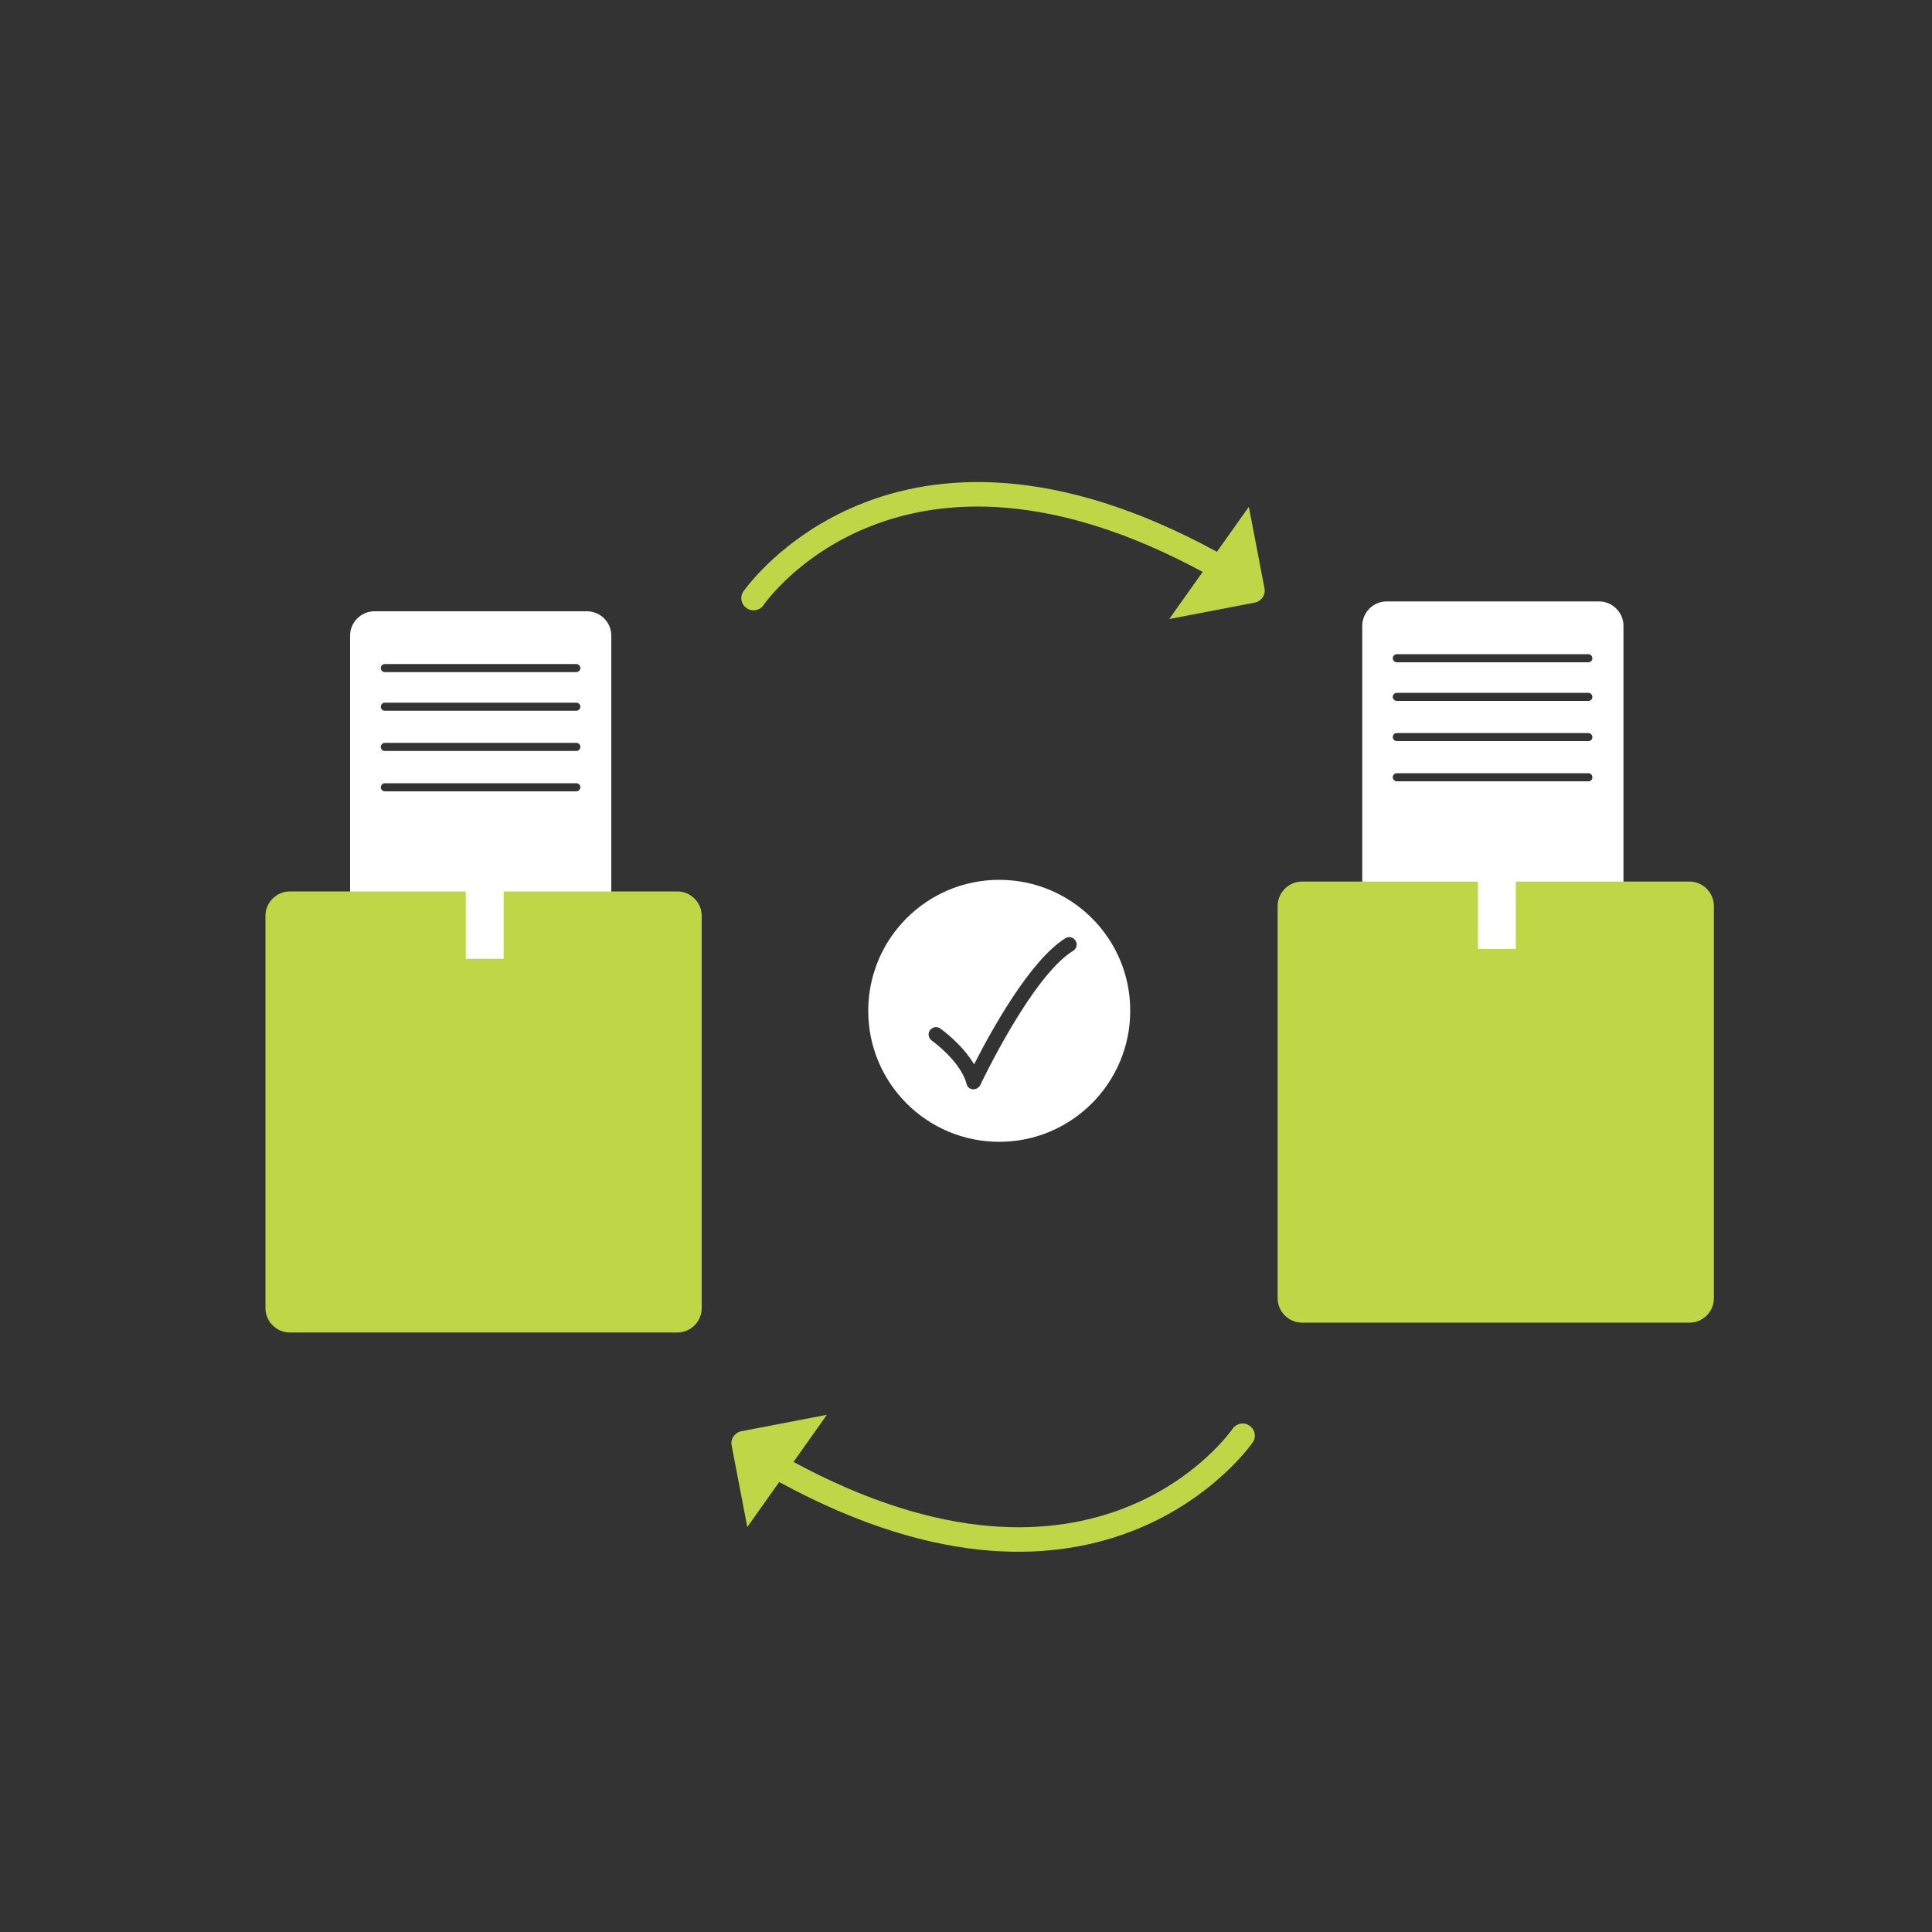 <?xml version="1.0" encoding="utf-8"?>
<!-- Generator: Adobe Illustrator 26.0.3, SVG Export Plug-In . SVG Version: 6.00 Build 0)  -->
<svg version="1.1" id="Capa_1" xmlns="http://www.w3.org/2000/svg" xmlns:xlink="http://www.w3.org/1999/xlink" x="0px" y="0px"
	 viewBox="0 0 100 100" style="enable-background:new 0 0 100 100;" xml:space="preserve">
<rect x="0" y="0" width="100" height="100" fill="#333333" stroke="none"/>
<style type="text/css">
	.st0{fill:#FFFFFF;}
	.st1{fill:#FF0000;}
</style>
<g>
	<path d="M51.72,45.54c-3.75,0-6.78,3.04-6.78,6.78c0,3.75,3.04,6.78,6.78,6.78s6.78-3.04,6.78-6.78
		C58.51,48.58,55.47,45.54,51.72,45.54z M55.55,49.21c-2.15,1.32-4.78,6.89-4.81,6.95c-0.07,0.14-0.22,0.23-0.38,0.22
		c-0.01,0-0.02,0-0.03,0c-0.15-0.02-0.27-0.13-0.3-0.28c-0.32-1.19-1.79-2.23-1.8-2.24c-0.17-0.12-0.22-0.36-0.1-0.53
		c0.12-0.17,0.36-0.22,0.53-0.1c0.06,0.04,1.13,0.8,1.76,1.86c0.82-1.62,2.88-5.39,4.73-6.53c0.18-0.11,0.41-0.05,0.52,0.13
		C55.78,48.87,55.73,49.1,55.55,49.21z" fill="#FFFFFF"/>
</g>
<path class="st0" d="M82.77,31.13h-11c-0.69,0-1.26,0.57-1.26,1.26v15.89c0,0.69,0.57,1.26,1.26,1.26h11c0.69,0,1.26-0.57,1.26-1.26
	V32.39C84.03,31.7,83.46,31.13,82.77,31.13z M82.21,40.44h-9.91c-0.12,0-0.21-0.1-0.21-0.21c0-0.12,0.1-0.21,0.21-0.21h9.91
	c0.12,0,0.21,0.1,0.21,0.21C82.43,40.35,82.33,40.44,82.21,40.44z M82.21,38.36h-9.91c-0.12,0-0.21-0.1-0.21-0.21
	c0-0.12,0.1-0.21,0.21-0.21h9.91c0.12,0,0.21,0.1,0.21,0.21C82.43,38.27,82.33,38.36,82.21,38.36z M82.21,36.28h-9.91
	c-0.12,0-0.21-0.1-0.21-0.21c0-0.12,0.1-0.21,0.21-0.21h9.91c0.12,0,0.21,0.1,0.21,0.21C82.43,36.18,82.33,36.28,82.21,36.28z
	 M82.21,34.28h-9.91c-0.12,0-0.21-0.1-0.21-0.21c0-0.12,0.1-0.21,0.21-0.21h9.91c0.12,0,0.21,0.1,0.21,0.21
	C82.43,34.18,82.33,34.28,82.21,34.28z"/>
<path d="M87.45,45.63h-8.99v3.49H76.5v-3.49h-9.11c-0.69,0-1.26,0.57-1.26,1.26v20.31c0,0.69,0.57,1.26,1.26,1.26h20.06
	c0.69,0,1.26-0.57,1.26-1.26V46.89C88.71,46.2,88.14,45.63,87.45,45.63z" fill="#BFD647"/>
<path class="st0" d="M30.38,31.64h-11c-0.69,0-1.26,0.57-1.26,1.26v15.89c0,0.69,0.57,1.26,1.26,1.26h11c0.69,0,1.26-0.57,1.26-1.26
	V32.9C31.64,32.21,31.08,31.64,30.38,31.64z M29.83,40.96h-9.91c-0.12,0-0.21-0.1-0.21-0.21c0-0.12,0.1-0.21,0.21-0.21h9.91
	c0.12,0,0.21,0.1,0.21,0.21C30.04,40.86,29.94,40.96,29.83,40.96z M29.83,38.87h-9.91c-0.12,0-0.21-0.1-0.21-0.21
	c0-0.12,0.1-0.21,0.21-0.21h9.91c0.12,0,0.21,0.1,0.21,0.21C30.04,38.78,29.94,38.87,29.83,38.87z M29.83,36.79h-9.91
	c-0.12,0-0.21-0.1-0.21-0.21c0-0.12,0.1-0.21,0.21-0.21h9.91c0.12,0,0.21,0.1,0.21,0.21C30.04,36.69,29.94,36.79,29.83,36.79z
	 M29.83,34.79h-9.91c-0.12,0-0.21-0.1-0.21-0.21c0-0.12,0.1-0.21,0.21-0.21h9.91c0.12,0,0.21,0.1,0.21,0.21
	C30.04,34.69,29.94,34.79,29.83,34.79z"/>
<path d="M35.06,46.14h-8.99v3.49h-1.96v-3.49H15c-0.69,0-1.26,0.57-1.26,1.26v20.31c0,0.69,0.57,1.26,1.26,1.26h20.06
	c0.69,0,1.26-0.57,1.26-1.26V47.4C36.32,46.71,35.75,46.14,35.06,46.14z" fill="#BFD647"/>
<g>
	<g>
		<path d="M39,31.59c-0.12,0-0.24-0.03-0.35-0.11c-0.29-0.19-0.37-0.59-0.17-0.87c0.08-0.11,7.74-11.17,24.47-2.07
			c0.31,0.17,0.42,0.55,0.25,0.86c-0.17,0.31-0.55,0.42-0.86,0.25c-15.73-8.55-22.75,1.56-22.82,1.67C39.4,31.5,39.2,31.59,39,31.59
			z" fill="#BFD647"/>
	</g>
	<path d="M60.52,32.04c0.49-0.09,4.43-0.85,4.43-0.85c0.34-0.07,0.57-0.4,0.5-0.74c0,0-0.72-3.75-0.81-4.22L60.52,32.04z" fill="#BFD647"/>
</g>
<g>
	<g>
		<path d="M64.32,73.68c0.12,0,0.24,0.03,0.35,0.11c0.29,0.19,0.37,0.59,0.17,0.87c-0.08,0.11-7.74,11.17-24.47,2.07
			c-0.31-0.17-0.42-0.55-0.25-0.86c0.17-0.31,0.55-0.42,0.86-0.25c15.73,8.55,22.75-1.56,22.82-1.67
			C63.92,73.78,64.12,73.68,64.32,73.68z" fill="#BFD647"/>
	</g>
	<path d="M42.8,73.23c-0.49,0.09-4.43,0.85-4.43,0.85c-0.34,0.07-0.57,0.4-0.5,0.74c0,0,0.72,3.75,0.81,4.22L42.8,73.23z" fill="#BFD647"/>
</g>
</svg>
